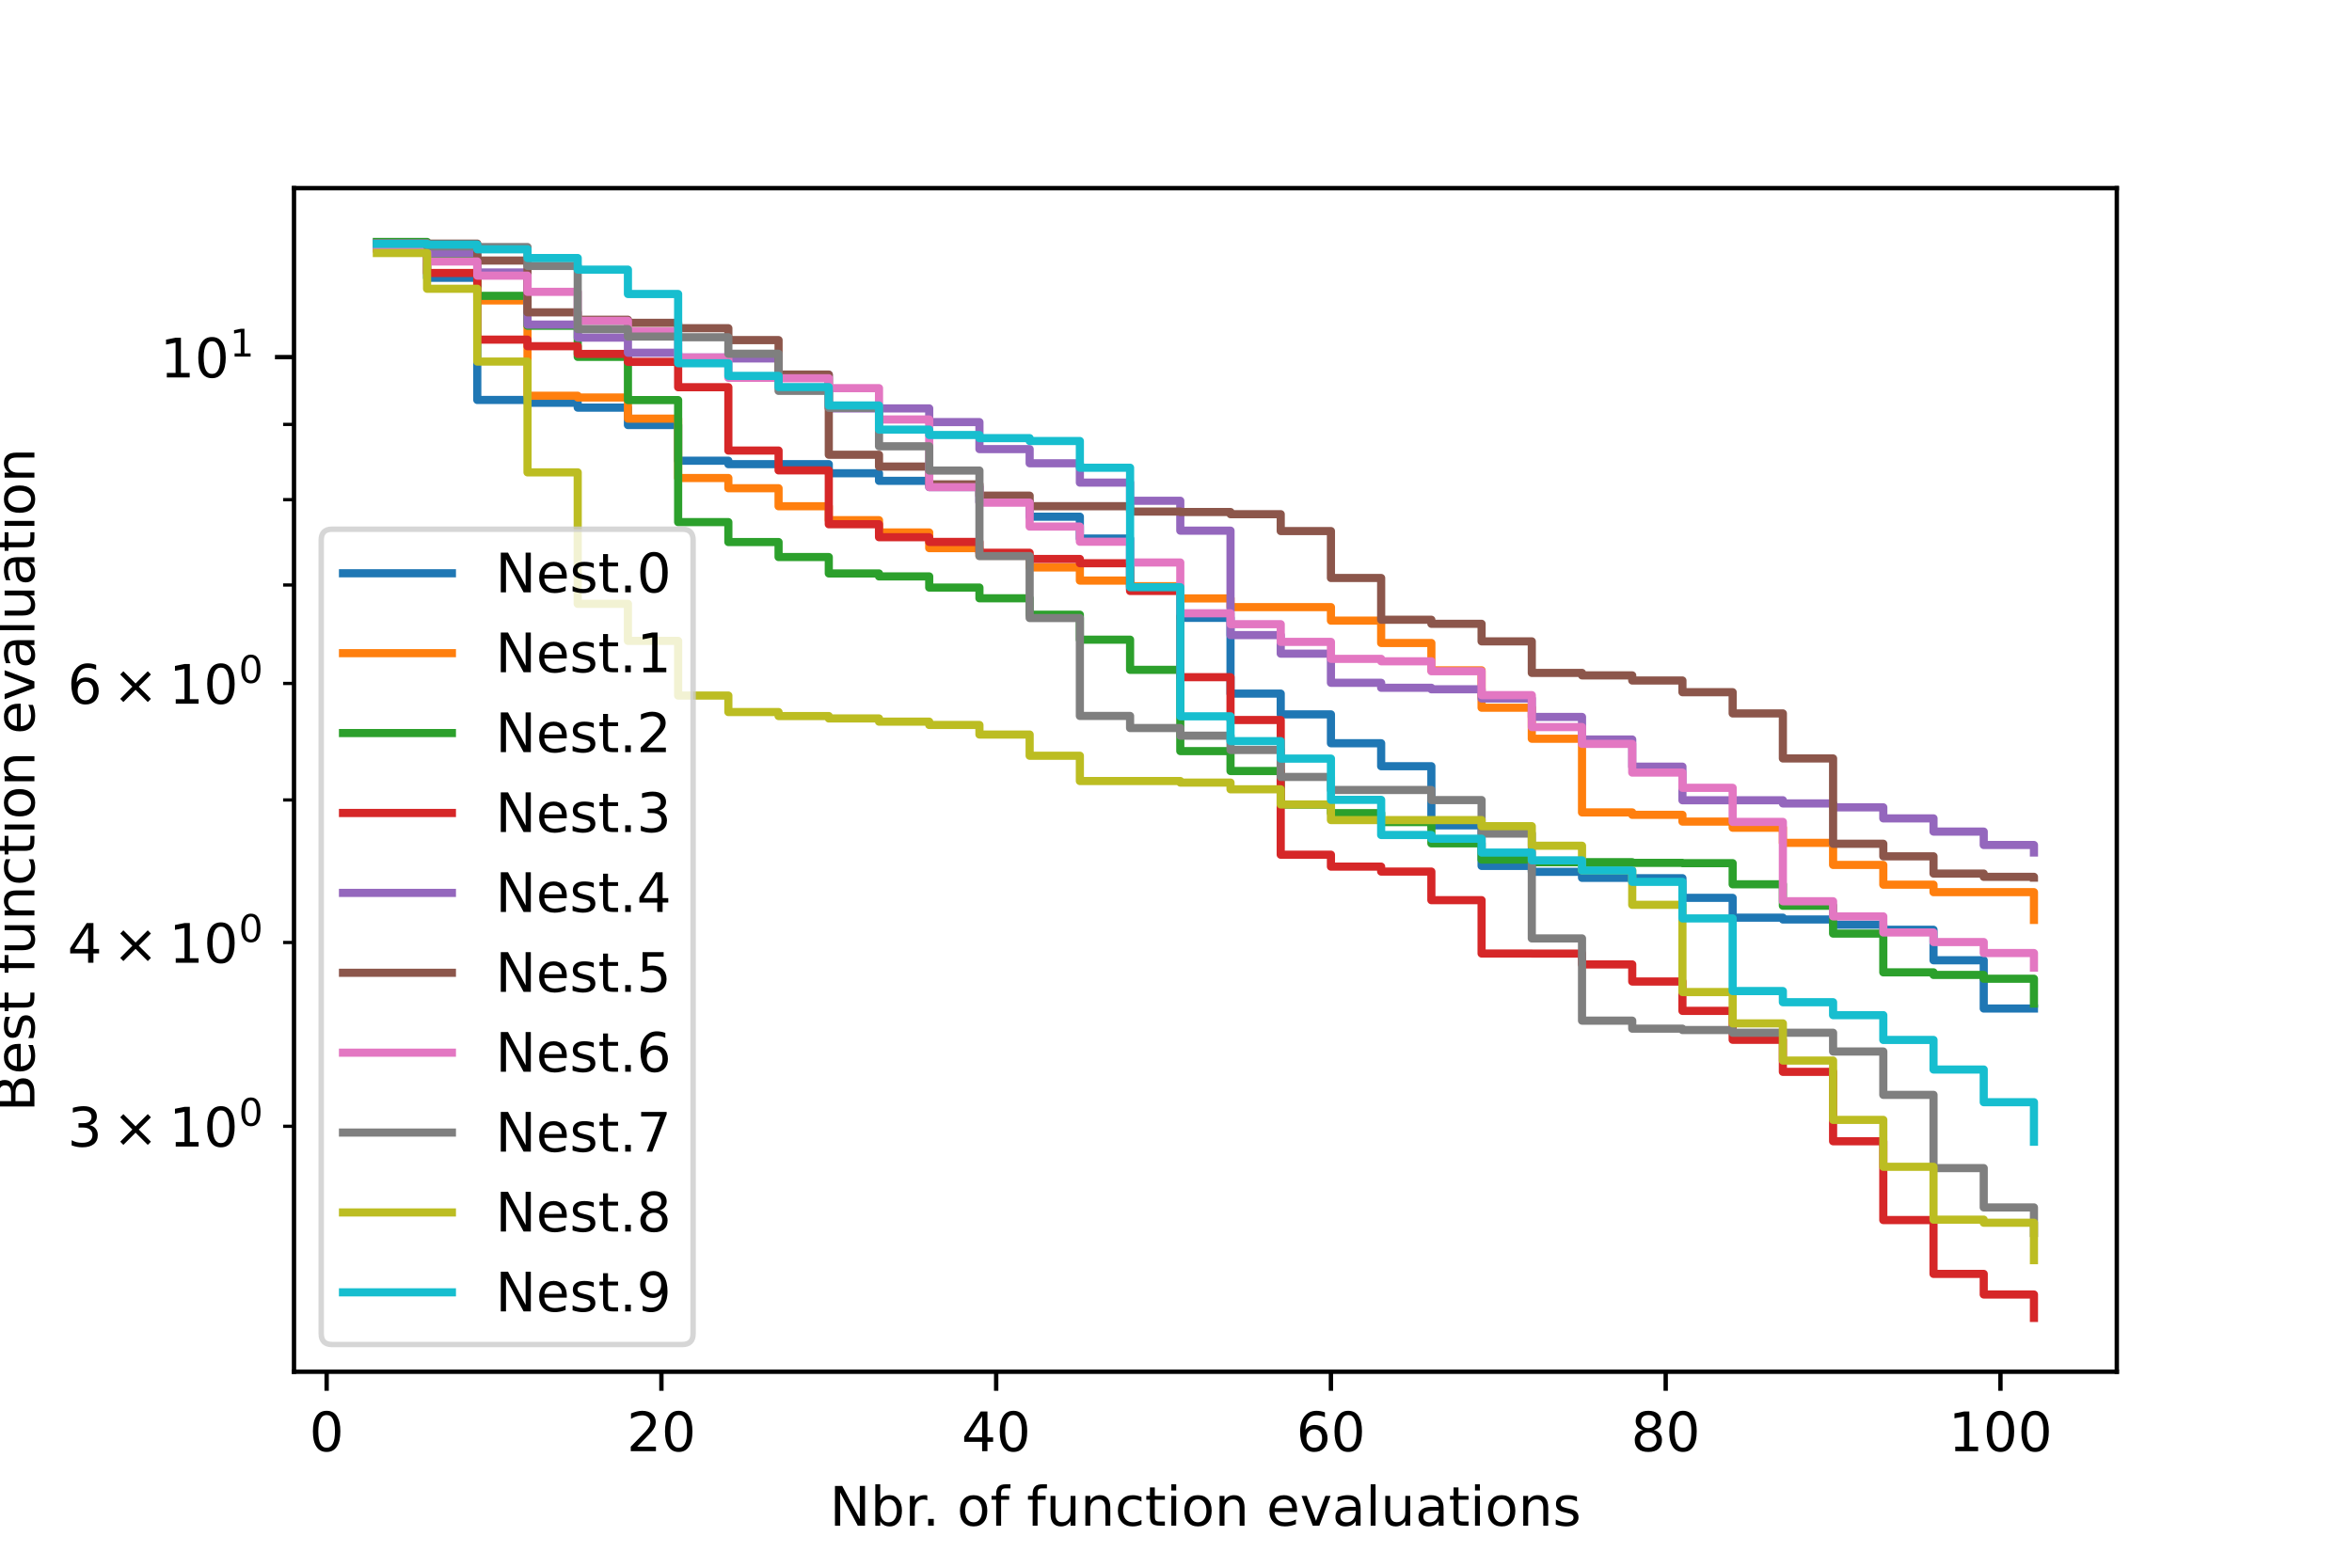 <?xml version="1.0" encoding="utf-8" standalone="no"?>
<!DOCTYPE svg PUBLIC "-//W3C//DTD SVG 1.1//EN"
  "http://www.w3.org/Graphics/SVG/1.1/DTD/svg11.dtd">
<!-- Created with matplotlib (https://matplotlib.org/) -->
<svg height="288pt" version="1.1" viewBox="0 0 432 288" width="432pt" xmlns="http://www.w3.org/2000/svg" xmlns:xlink="http://www.w3.org/1999/xlink">
 <defs>
  <style type="text/css">*{stroke-linecap:butt;stroke-linejoin:round;}</style>
 </defs>
 <g id="figure_1">
  <g id="patch_1">
   <path d="M 0 288 
L 432 288 
L 432 0 
L 0 0 
z
" style="fill:#ffffff;"/>
  </g>
  <g id="axes_1">
   <g id="patch_2">
    <path d="M 54 252 
L 388.8 252 
L 388.8 34.56 
L 54 34.56 
z
" style="fill:#ffffff;"/>
   </g>
   <g id="matplotlib.axis_1">
    <g id="xtick_1">
     <g id="line2d_1">
      <defs>
       <path d="M 0 0 
L 0 3.5 
" id="me8a1c89c44" style="stroke:#000000;stroke-width:0.8;"/>
      </defs>
      <g>
       <use style="stroke:#000000;stroke-width:0.8;" x="59.995" xlink:href="#me8a1c89c44" y="252"/>
      </g>
     </g>
     <g id="text_1">
      <!-- 0 -->
      <g transform="translate(56.814 266.598)scale(0.1 -0.1)">
       <defs>
        <path d="M 31.781 66.406 
Q 24.172 66.406 20.328 58.906 
Q 16.5 51.422 16.5 36.375 
Q 16.5 21.391 20.328 13.891 
Q 24.172 6.391 31.781 6.391 
Q 39.453 6.391 43.281 13.891 
Q 47.125 21.391 47.125 36.375 
Q 47.125 51.422 43.281 58.906 
Q 39.453 66.406 31.781 66.406 
z
M 31.781 74.219 
Q 44.047 74.219 50.516 64.516 
Q 56.984 54.828 56.984 36.375 
Q 56.984 17.969 50.516 8.266 
Q 44.047 -1.422 31.781 -1.422 
Q 19.531 -1.422 13.062 8.266 
Q 6.594 17.969 6.594 36.375 
Q 6.594 54.828 13.062 64.516 
Q 19.531 74.219 31.781 74.219 
z
" id="DejaVuSans-48"/>
       </defs>
       <use xlink:href="#DejaVuSans-48"/>
      </g>
     </g>
    </g>
    <g id="xtick_2">
     <g id="line2d_2">
      <g>
       <use style="stroke:#000000;stroke-width:0.8;" x="121.483" xlink:href="#me8a1c89c44" y="252"/>
      </g>
     </g>
     <g id="text_2">
      <!-- 20 -->
      <g transform="translate(115.12 266.598)scale(0.1 -0.1)">
       <defs>
        <path d="M 19.188 8.297 
L 53.609 8.297 
L 53.609 0 
L 7.328 0 
L 7.328 8.297 
Q 12.938 14.109 22.625 23.891 
Q 32.328 33.688 34.812 36.531 
Q 39.547 41.844 41.422 45.531 
Q 43.312 49.219 43.312 52.781 
Q 43.312 58.594 39.234 62.25 
Q 35.156 65.922 28.609 65.922 
Q 23.969 65.922 18.812 64.312 
Q 13.672 62.703 7.812 59.422 
L 7.812 69.391 
Q 13.766 71.781 18.938 73 
Q 24.125 74.219 28.422 74.219 
Q 39.75 74.219 46.484 68.547 
Q 53.219 62.891 53.219 53.422 
Q 53.219 48.922 51.531 44.891 
Q 49.859 40.875 45.406 35.406 
Q 44.188 33.984 37.641 27.219 
Q 31.109 20.453 19.188 8.297 
z
" id="DejaVuSans-50"/>
       </defs>
       <use xlink:href="#DejaVuSans-50"/>
       <use x="63.623" xlink:href="#DejaVuSans-48"/>
      </g>
     </g>
    </g>
    <g id="xtick_3">
     <g id="line2d_3">
      <g>
       <use style="stroke:#000000;stroke-width:0.8;" x="182.97" xlink:href="#me8a1c89c44" y="252"/>
      </g>
     </g>
     <g id="text_3">
      <!-- 40 -->
      <g transform="translate(176.608 266.598)scale(0.1 -0.1)">
       <defs>
        <path d="M 37.797 64.312 
L 12.891 25.391 
L 37.797 25.391 
z
M 35.203 72.906 
L 47.609 72.906 
L 47.609 25.391 
L 58.016 25.391 
L 58.016 17.188 
L 47.609 17.188 
L 47.609 0 
L 37.797 0 
L 37.797 17.188 
L 4.891 17.188 
L 4.891 26.703 
z
" id="DejaVuSans-52"/>
       </defs>
       <use xlink:href="#DejaVuSans-52"/>
       <use x="63.623" xlink:href="#DejaVuSans-48"/>
      </g>
     </g>
    </g>
    <g id="xtick_4">
     <g id="line2d_4">
      <g>
       <use style="stroke:#000000;stroke-width:0.8;" x="244.458" xlink:href="#me8a1c89c44" y="252"/>
      </g>
     </g>
     <g id="text_4">
      <!-- 60 -->
      <g transform="translate(238.095 266.598)scale(0.1 -0.1)">
       <defs>
        <path d="M 33.016 40.375 
Q 26.375 40.375 22.484 35.828 
Q 18.609 31.297 18.609 23.391 
Q 18.609 15.531 22.484 10.953 
Q 26.375 6.391 33.016 6.391 
Q 39.656 6.391 43.531 10.953 
Q 47.406 15.531 47.406 23.391 
Q 47.406 31.297 43.531 35.828 
Q 39.656 40.375 33.016 40.375 
z
M 52.594 71.297 
L 52.594 62.312 
Q 48.875 64.062 45.094 64.984 
Q 41.312 65.922 37.594 65.922 
Q 27.828 65.922 22.672 59.328 
Q 17.531 52.734 16.797 39.406 
Q 19.672 43.656 24.016 45.922 
Q 28.375 48.188 33.594 48.188 
Q 44.578 48.188 50.953 41.516 
Q 57.328 34.859 57.328 23.391 
Q 57.328 12.156 50.688 5.359 
Q 44.047 -1.422 33.016 -1.422 
Q 20.359 -1.422 13.672 8.266 
Q 6.984 17.969 6.984 36.375 
Q 6.984 53.656 15.188 63.938 
Q 23.391 74.219 37.203 74.219 
Q 40.922 74.219 44.703 73.484 
Q 48.484 72.75 52.594 71.297 
z
" id="DejaVuSans-54"/>
       </defs>
       <use xlink:href="#DejaVuSans-54"/>
       <use x="63.623" xlink:href="#DejaVuSans-48"/>
      </g>
     </g>
    </g>
    <g id="xtick_5">
     <g id="line2d_5">
      <g>
       <use style="stroke:#000000;stroke-width:0.8;" x="305.945" xlink:href="#me8a1c89c44" y="252"/>
      </g>
     </g>
     <g id="text_5">
      <!-- 80 -->
      <g transform="translate(299.583 266.598)scale(0.1 -0.1)">
       <defs>
        <path d="M 31.781 34.625 
Q 24.75 34.625 20.719 30.859 
Q 16.703 27.094 16.703 20.516 
Q 16.703 13.922 20.719 10.156 
Q 24.75 6.391 31.781 6.391 
Q 38.812 6.391 42.859 10.172 
Q 46.922 13.969 46.922 20.516 
Q 46.922 27.094 42.891 30.859 
Q 38.875 34.625 31.781 34.625 
z
M 21.922 38.812 
Q 15.578 40.375 12.031 44.719 
Q 8.5 49.078 8.5 55.328 
Q 8.5 64.062 14.719 69.141 
Q 20.953 74.219 31.781 74.219 
Q 42.672 74.219 48.875 69.141 
Q 55.078 64.062 55.078 55.328 
Q 55.078 49.078 51.531 44.719 
Q 48 40.375 41.703 38.812 
Q 48.828 37.156 52.797 32.312 
Q 56.781 27.484 56.781 20.516 
Q 56.781 9.906 50.312 4.234 
Q 43.844 -1.422 31.781 -1.422 
Q 19.734 -1.422 13.25 4.234 
Q 6.781 9.906 6.781 20.516 
Q 6.781 27.484 10.781 32.312 
Q 14.797 37.156 21.922 38.812 
z
M 18.312 54.391 
Q 18.312 48.734 21.844 45.562 
Q 25.391 42.391 31.781 42.391 
Q 38.141 42.391 41.719 45.562 
Q 45.312 48.734 45.312 54.391 
Q 45.312 60.062 41.719 63.234 
Q 38.141 66.406 31.781 66.406 
Q 25.391 66.406 21.844 63.234 
Q 18.312 60.062 18.312 54.391 
z
" id="DejaVuSans-56"/>
       </defs>
       <use xlink:href="#DejaVuSans-56"/>
       <use x="63.623" xlink:href="#DejaVuSans-48"/>
      </g>
     </g>
    </g>
    <g id="xtick_6">
     <g id="line2d_6">
      <g>
       <use style="stroke:#000000;stroke-width:0.8;" x="367.433" xlink:href="#me8a1c89c44" y="252"/>
      </g>
     </g>
     <g id="text_6">
      <!-- 100 -->
      <g transform="translate(357.889 266.598)scale(0.1 -0.1)">
       <defs>
        <path d="M 12.406 8.297 
L 28.516 8.297 
L 28.516 63.922 
L 10.984 60.406 
L 10.984 69.391 
L 28.422 72.906 
L 38.281 72.906 
L 38.281 8.297 
L 54.391 8.297 
L 54.391 0 
L 12.406 0 
z
" id="DejaVuSans-49"/>
       </defs>
       <use xlink:href="#DejaVuSans-49"/>
       <use x="63.623" xlink:href="#DejaVuSans-48"/>
       <use x="127.246" xlink:href="#DejaVuSans-48"/>
      </g>
     </g>
    </g>
    <g id="text_7">
     <!-- Nbr. of function evaluations -->
     <g transform="translate(152.382 280.277)scale(0.1 -0.1)">
      <defs>
       <path d="M 9.812 72.906 
L 23.094 72.906 
L 55.422 11.922 
L 55.422 72.906 
L 64.984 72.906 
L 64.984 0 
L 51.703 0 
L 19.391 60.984 
L 19.391 0 
L 9.812 0 
z
" id="DejaVuSans-78"/>
       <path d="M 48.688 27.297 
Q 48.688 37.203 44.609 42.844 
Q 40.531 48.484 33.406 48.484 
Q 26.266 48.484 22.188 42.844 
Q 18.109 37.203 18.109 27.297 
Q 18.109 17.391 22.188 11.75 
Q 26.266 6.109 33.406 6.109 
Q 40.531 6.109 44.609 11.75 
Q 48.688 17.391 48.688 27.297 
z
M 18.109 46.391 
Q 20.953 51.266 25.266 53.625 
Q 29.594 56 35.594 56 
Q 45.562 56 51.781 48.094 
Q 58.016 40.188 58.016 27.297 
Q 58.016 14.406 51.781 6.484 
Q 45.562 -1.422 35.594 -1.422 
Q 29.594 -1.422 25.266 0.953 
Q 20.953 3.328 18.109 8.203 
L 18.109 0 
L 9.078 0 
L 9.078 75.984 
L 18.109 75.984 
z
" id="DejaVuSans-98"/>
       <path d="M 41.109 46.297 
Q 39.594 47.172 37.812 47.578 
Q 36.031 48 33.891 48 
Q 26.266 48 22.188 43.047 
Q 18.109 38.094 18.109 28.812 
L 18.109 0 
L 9.078 0 
L 9.078 54.688 
L 18.109 54.688 
L 18.109 46.188 
Q 20.953 51.172 25.484 53.578 
Q 30.031 56 36.531 56 
Q 37.453 56 38.578 55.875 
Q 39.703 55.766 41.062 55.516 
z
" id="DejaVuSans-114"/>
       <path d="M 10.688 12.406 
L 21 12.406 
L 21 0 
L 10.688 0 
z
" id="DejaVuSans-46"/>
       <path id="DejaVuSans-32"/>
       <path d="M 30.609 48.391 
Q 23.391 48.391 19.188 42.75 
Q 14.984 37.109 14.984 27.297 
Q 14.984 17.484 19.156 11.844 
Q 23.344 6.203 30.609 6.203 
Q 37.797 6.203 41.984 11.859 
Q 46.188 17.531 46.188 27.297 
Q 46.188 37.016 41.984 42.703 
Q 37.797 48.391 30.609 48.391 
z
M 30.609 56 
Q 42.328 56 49.016 48.375 
Q 55.719 40.766 55.719 27.297 
Q 55.719 13.875 49.016 6.219 
Q 42.328 -1.422 30.609 -1.422 
Q 18.844 -1.422 12.172 6.219 
Q 5.516 13.875 5.516 27.297 
Q 5.516 40.766 12.172 48.375 
Q 18.844 56 30.609 56 
z
" id="DejaVuSans-111"/>
       <path d="M 37.109 75.984 
L 37.109 68.5 
L 28.516 68.5 
Q 23.688 68.5 21.797 66.547 
Q 19.922 64.594 19.922 59.516 
L 19.922 54.688 
L 34.719 54.688 
L 34.719 47.703 
L 19.922 47.703 
L 19.922 0 
L 10.891 0 
L 10.891 47.703 
L 2.297 47.703 
L 2.297 54.688 
L 10.891 54.688 
L 10.891 58.5 
Q 10.891 67.625 15.141 71.797 
Q 19.391 75.984 28.609 75.984 
z
" id="DejaVuSans-102"/>
       <path d="M 8.5 21.578 
L 8.5 54.688 
L 17.484 54.688 
L 17.484 21.922 
Q 17.484 14.156 20.5 10.266 
Q 23.531 6.391 29.594 6.391 
Q 36.859 6.391 41.078 11.031 
Q 45.312 15.672 45.312 23.688 
L 45.312 54.688 
L 54.297 54.688 
L 54.297 0 
L 45.312 0 
L 45.312 8.406 
Q 42.047 3.422 37.719 1 
Q 33.406 -1.422 27.688 -1.422 
Q 18.266 -1.422 13.375 4.438 
Q 8.5 10.297 8.5 21.578 
z
M 31.109 56 
z
" id="DejaVuSans-117"/>
       <path d="M 54.891 33.016 
L 54.891 0 
L 45.906 0 
L 45.906 32.719 
Q 45.906 40.484 42.875 44.328 
Q 39.844 48.188 33.797 48.188 
Q 26.516 48.188 22.312 43.547 
Q 18.109 38.922 18.109 30.906 
L 18.109 0 
L 9.078 0 
L 9.078 54.688 
L 18.109 54.688 
L 18.109 46.188 
Q 21.344 51.125 25.703 53.562 
Q 30.078 56 35.797 56 
Q 45.219 56 50.047 50.172 
Q 54.891 44.344 54.891 33.016 
z
" id="DejaVuSans-110"/>
       <path d="M 48.781 52.594 
L 48.781 44.188 
Q 44.969 46.297 41.141 47.344 
Q 37.312 48.391 33.406 48.391 
Q 24.656 48.391 19.812 42.844 
Q 14.984 37.312 14.984 27.297 
Q 14.984 17.281 19.812 11.734 
Q 24.656 6.203 33.406 6.203 
Q 37.312 6.203 41.141 7.25 
Q 44.969 8.297 48.781 10.406 
L 48.781 2.094 
Q 45.016 0.344 40.984 -0.531 
Q 36.969 -1.422 32.422 -1.422 
Q 20.062 -1.422 12.781 6.344 
Q 5.516 14.109 5.516 27.297 
Q 5.516 40.672 12.859 48.328 
Q 20.219 56 33.016 56 
Q 37.156 56 41.109 55.141 
Q 45.062 54.297 48.781 52.594 
z
" id="DejaVuSans-99"/>
       <path d="M 18.312 70.219 
L 18.312 54.688 
L 36.812 54.688 
L 36.812 47.703 
L 18.312 47.703 
L 18.312 18.016 
Q 18.312 11.328 20.141 9.422 
Q 21.969 7.516 27.594 7.516 
L 36.812 7.516 
L 36.812 0 
L 27.594 0 
Q 17.188 0 13.234 3.875 
Q 9.281 7.766 9.281 18.016 
L 9.281 47.703 
L 2.688 47.703 
L 2.688 54.688 
L 9.281 54.688 
L 9.281 70.219 
z
" id="DejaVuSans-116"/>
       <path d="M 9.422 54.688 
L 18.406 54.688 
L 18.406 0 
L 9.422 0 
z
M 9.422 75.984 
L 18.406 75.984 
L 18.406 64.594 
L 9.422 64.594 
z
" id="DejaVuSans-105"/>
       <path d="M 56.203 29.594 
L 56.203 25.203 
L 14.891 25.203 
Q 15.484 15.922 20.484 11.062 
Q 25.484 6.203 34.422 6.203 
Q 39.594 6.203 44.453 7.469 
Q 49.312 8.734 54.109 11.281 
L 54.109 2.781 
Q 49.266 0.734 44.188 -0.344 
Q 39.109 -1.422 33.891 -1.422 
Q 20.797 -1.422 13.156 6.188 
Q 5.516 13.812 5.516 26.812 
Q 5.516 40.234 12.766 48.109 
Q 20.016 56 32.328 56 
Q 43.359 56 49.781 48.891 
Q 56.203 41.797 56.203 29.594 
z
M 47.219 32.234 
Q 47.125 39.594 43.094 43.984 
Q 39.062 48.391 32.422 48.391 
Q 24.906 48.391 20.391 44.141 
Q 15.875 39.891 15.188 32.172 
z
" id="DejaVuSans-101"/>
       <path d="M 2.984 54.688 
L 12.5 54.688 
L 29.594 8.797 
L 46.688 54.688 
L 56.203 54.688 
L 35.688 0 
L 23.484 0 
z
" id="DejaVuSans-118"/>
       <path d="M 34.281 27.484 
Q 23.391 27.484 19.188 25 
Q 14.984 22.516 14.984 16.5 
Q 14.984 11.719 18.141 8.906 
Q 21.297 6.109 26.703 6.109 
Q 34.188 6.109 38.703 11.406 
Q 43.219 16.703 43.219 25.484 
L 43.219 27.484 
z
M 52.203 31.203 
L 52.203 0 
L 43.219 0 
L 43.219 8.297 
Q 40.141 3.328 35.547 0.953 
Q 30.953 -1.422 24.312 -1.422 
Q 15.922 -1.422 10.953 3.297 
Q 6 8.016 6 15.922 
Q 6 25.141 12.172 29.828 
Q 18.359 34.516 30.609 34.516 
L 43.219 34.516 
L 43.219 35.406 
Q 43.219 41.609 39.141 45 
Q 35.062 48.391 27.688 48.391 
Q 23 48.391 18.547 47.266 
Q 14.109 46.141 10.016 43.891 
L 10.016 52.203 
Q 14.938 54.109 19.578 55.047 
Q 24.219 56 28.609 56 
Q 40.484 56 46.344 49.844 
Q 52.203 43.703 52.203 31.203 
z
" id="DejaVuSans-97"/>
       <path d="M 9.422 75.984 
L 18.406 75.984 
L 18.406 0 
L 9.422 0 
z
" id="DejaVuSans-108"/>
       <path d="M 44.281 53.078 
L 44.281 44.578 
Q 40.484 46.531 36.375 47.5 
Q 32.281 48.484 27.875 48.484 
Q 21.188 48.484 17.844 46.438 
Q 14.5 44.391 14.5 40.281 
Q 14.5 37.156 16.891 35.375 
Q 19.281 33.594 26.516 31.984 
L 29.594 31.297 
Q 39.156 29.25 43.188 25.516 
Q 47.219 21.781 47.219 15.094 
Q 47.219 7.469 41.188 3.016 
Q 35.156 -1.422 24.609 -1.422 
Q 20.219 -1.422 15.453 -0.562 
Q 10.688 0.297 5.422 2 
L 5.422 11.281 
Q 10.406 8.688 15.234 7.391 
Q 20.062 6.109 24.812 6.109 
Q 31.156 6.109 34.562 8.281 
Q 37.984 10.453 37.984 14.406 
Q 37.984 18.062 35.516 20.016 
Q 33.062 21.969 24.703 23.781 
L 21.578 24.516 
Q 13.234 26.266 9.516 29.906 
Q 5.812 33.547 5.812 39.891 
Q 5.812 47.609 11.281 51.797 
Q 16.75 56 26.812 56 
Q 31.781 56 36.172 55.266 
Q 40.578 54.547 44.281 53.078 
z
" id="DejaVuSans-115"/>
      </defs>
      <use xlink:href="#DejaVuSans-78"/>
      <use x="74.805" xlink:href="#DejaVuSans-98"/>
      <use x="138.281" xlink:href="#DejaVuSans-114"/>
      <use x="170.27" xlink:href="#DejaVuSans-46"/>
      <use x="202.057" xlink:href="#DejaVuSans-32"/>
      <use x="233.844" xlink:href="#DejaVuSans-111"/>
      <use x="295.025" xlink:href="#DejaVuSans-102"/>
      <use x="330.23" xlink:href="#DejaVuSans-32"/>
      <use x="362.018" xlink:href="#DejaVuSans-102"/>
      <use x="397.223" xlink:href="#DejaVuSans-117"/>
      <use x="460.602" xlink:href="#DejaVuSans-110"/>
      <use x="523.98" xlink:href="#DejaVuSans-99"/>
      <use x="578.961" xlink:href="#DejaVuSans-116"/>
      <use x="618.17" xlink:href="#DejaVuSans-105"/>
      <use x="645.953" xlink:href="#DejaVuSans-111"/>
      <use x="707.135" xlink:href="#DejaVuSans-110"/>
      <use x="770.514" xlink:href="#DejaVuSans-32"/>
      <use x="802.301" xlink:href="#DejaVuSans-101"/>
      <use x="863.824" xlink:href="#DejaVuSans-118"/>
      <use x="923.004" xlink:href="#DejaVuSans-97"/>
      <use x="984.283" xlink:href="#DejaVuSans-108"/>
      <use x="1012.066" xlink:href="#DejaVuSans-117"/>
      <use x="1075.445" xlink:href="#DejaVuSans-97"/>
      <use x="1136.725" xlink:href="#DejaVuSans-116"/>
      <use x="1175.934" xlink:href="#DejaVuSans-105"/>
      <use x="1203.717" xlink:href="#DejaVuSans-111"/>
      <use x="1264.898" xlink:href="#DejaVuSans-110"/>
      <use x="1328.277" xlink:href="#DejaVuSans-115"/>
     </g>
    </g>
   </g>
   <g id="matplotlib.axis_2">
    <g id="ytick_1">
     <g id="line2d_7">
      <defs>
       <path d="M 0 0 
L -3.5 0 
" id="m08300dd746" style="stroke:#000000;stroke-width:0.8;"/>
      </defs>
      <g>
       <use style="stroke:#000000;stroke-width:0.8;" x="54" xlink:href="#m08300dd746" y="65.604"/>
      </g>
     </g>
     <g id="text_8">
      <!-- $\mathdefault{10^{1}}$ -->
      <g transform="translate(29.4 69.404)scale(0.1 -0.1)">
       <use transform="translate(0 0.684)" xlink:href="#DejaVuSans-49"/>
       <use transform="translate(63.623 0.684)" xlink:href="#DejaVuSans-48"/>
       <use transform="translate(128.203 38.966)scale(0.7)" xlink:href="#DejaVuSans-49"/>
      </g>
     </g>
    </g>
    <g id="ytick_2">
     <g id="line2d_8">
      <defs>
       <path d="M 0 0 
L -2 0 
" id="m613f5efca6" style="stroke:#000000;stroke-width:0.6;"/>
      </defs>
      <g>
       <use style="stroke:#000000;stroke-width:0.6;" x="54" xlink:href="#m613f5efca6" y="206.912"/>
      </g>
     </g>
     <g id="text_9">
      <!-- $\mathdefault{3\times10^{0}}$ -->
      <g transform="translate(12.4 210.712)scale(0.1 -0.1)">
       <defs>
        <path d="M 40.578 39.312 
Q 47.656 37.797 51.625 33 
Q 55.609 28.219 55.609 21.188 
Q 55.609 10.406 48.188 4.484 
Q 40.766 -1.422 27.094 -1.422 
Q 22.516 -1.422 17.656 -0.516 
Q 12.797 0.391 7.625 2.203 
L 7.625 11.719 
Q 11.719 9.328 16.594 8.109 
Q 21.484 6.891 26.812 6.891 
Q 36.078 6.891 40.938 10.547 
Q 45.797 14.203 45.797 21.188 
Q 45.797 27.641 41.281 31.266 
Q 36.766 34.906 28.719 34.906 
L 20.219 34.906 
L 20.219 43.016 
L 29.109 43.016 
Q 36.375 43.016 40.234 45.922 
Q 44.094 48.828 44.094 54.297 
Q 44.094 59.906 40.109 62.906 
Q 36.141 65.922 28.719 65.922 
Q 24.656 65.922 20.016 65.031 
Q 15.375 64.156 9.812 62.312 
L 9.812 71.094 
Q 15.438 72.656 20.344 73.438 
Q 25.25 74.219 29.594 74.219 
Q 40.828 74.219 47.359 69.109 
Q 53.906 64.016 53.906 55.328 
Q 53.906 49.266 50.438 45.094 
Q 46.969 40.922 40.578 39.312 
z
" id="DejaVuSans-51"/>
        <path d="M 70.125 53.719 
L 47.797 31.297 
L 70.125 8.984 
L 64.312 3.078 
L 41.891 25.484 
L 19.484 3.078 
L 13.719 8.984 
L 35.984 31.297 
L 13.719 53.719 
L 19.484 59.625 
L 41.891 37.203 
L 64.312 59.625 
z
" id="DejaVuSans-215"/>
       </defs>
       <use transform="translate(0 0.766)" xlink:href="#DejaVuSans-51"/>
       <use transform="translate(83.105 0.766)" xlink:href="#DejaVuSans-215"/>
       <use transform="translate(186.377 0.766)" xlink:href="#DejaVuSans-49"/>
       <use transform="translate(250 0.766)" xlink:href="#DejaVuSans-48"/>
       <use transform="translate(314.58 39.047)scale(0.7)" xlink:href="#DejaVuSans-48"/>
      </g>
     </g>
    </g>
    <g id="ytick_3">
     <g id="line2d_9">
      <g>
       <use style="stroke:#000000;stroke-width:0.6;" x="54" xlink:href="#m613f5efca6" y="173.148"/>
      </g>
     </g>
     <g id="text_10">
      <!-- $\mathdefault{4\times10^{0}}$ -->
      <g transform="translate(12.4 176.947)scale(0.1 -0.1)">
       <use transform="translate(0 0.766)" xlink:href="#DejaVuSans-52"/>
       <use transform="translate(83.105 0.766)" xlink:href="#DejaVuSans-215"/>
       <use transform="translate(186.377 0.766)" xlink:href="#DejaVuSans-49"/>
       <use transform="translate(250 0.766)" xlink:href="#DejaVuSans-48"/>
       <use transform="translate(314.58 39.047)scale(0.7)" xlink:href="#DejaVuSans-48"/>
      </g>
     </g>
    </g>
    <g id="ytick_4">
     <g id="line2d_10">
      <g>
       <use style="stroke:#000000;stroke-width:0.6;" x="54" xlink:href="#m613f5efca6" y="146.958"/>
      </g>
     </g>
    </g>
    <g id="ytick_5">
     <g id="line2d_11">
      <g>
       <use style="stroke:#000000;stroke-width:0.6;" x="54" xlink:href="#m613f5efca6" y="125.559"/>
      </g>
     </g>
     <g id="text_11">
      <!-- $\mathdefault{6\times10^{0}}$ -->
      <g transform="translate(12.4 129.358)scale(0.1 -0.1)">
       <use transform="translate(0 0.766)" xlink:href="#DejaVuSans-54"/>
       <use transform="translate(83.105 0.766)" xlink:href="#DejaVuSans-215"/>
       <use transform="translate(186.377 0.766)" xlink:href="#DejaVuSans-49"/>
       <use transform="translate(250 0.766)" xlink:href="#DejaVuSans-48"/>
       <use transform="translate(314.58 39.047)scale(0.7)" xlink:href="#DejaVuSans-48"/>
      </g>
     </g>
    </g>
    <g id="ytick_6">
     <g id="line2d_12">
      <g>
       <use style="stroke:#000000;stroke-width:0.6;" x="54" xlink:href="#m613f5efca6" y="107.467"/>
      </g>
     </g>
    </g>
    <g id="ytick_7">
     <g id="line2d_13">
      <g>
       <use style="stroke:#000000;stroke-width:0.6;" x="54" xlink:href="#m613f5efca6" y="91.794"/>
      </g>
     </g>
    </g>
    <g id="ytick_8">
     <g id="line2d_14">
      <g>
       <use style="stroke:#000000;stroke-width:0.6;" x="54" xlink:href="#m613f5efca6" y="77.97"/>
      </g>
     </g>
    </g>
    <g id="text_12">
     <!-- Best function evaluation -->
     <g transform="translate(6.32 204.253)rotate(-90)scale(0.1 -0.1)">
      <defs>
       <path d="M 19.672 34.812 
L 19.672 8.109 
L 35.5 8.109 
Q 43.453 8.109 47.281 11.406 
Q 51.125 14.703 51.125 21.484 
Q 51.125 28.328 47.281 31.562 
Q 43.453 34.812 35.5 34.812 
z
M 19.672 64.797 
L 19.672 42.828 
L 34.281 42.828 
Q 41.5 42.828 45.031 45.531 
Q 48.578 48.25 48.578 53.812 
Q 48.578 59.328 45.031 62.062 
Q 41.5 64.797 34.281 64.797 
z
M 9.812 72.906 
L 35.016 72.906 
Q 46.297 72.906 52.391 68.219 
Q 58.5 63.531 58.5 54.891 
Q 58.5 48.188 55.375 44.234 
Q 52.25 40.281 46.188 39.312 
Q 53.469 37.75 57.5 32.781 
Q 61.531 27.828 61.531 20.406 
Q 61.531 10.641 54.891 5.312 
Q 48.25 0 35.984 0 
L 9.812 0 
z
" id="DejaVuSans-66"/>
      </defs>
      <use xlink:href="#DejaVuSans-66"/>
      <use x="68.604" xlink:href="#DejaVuSans-101"/>
      <use x="130.127" xlink:href="#DejaVuSans-115"/>
      <use x="182.227" xlink:href="#DejaVuSans-116"/>
      <use x="221.436" xlink:href="#DejaVuSans-32"/>
      <use x="253.223" xlink:href="#DejaVuSans-102"/>
      <use x="288.428" xlink:href="#DejaVuSans-117"/>
      <use x="351.807" xlink:href="#DejaVuSans-110"/>
      <use x="415.186" xlink:href="#DejaVuSans-99"/>
      <use x="470.166" xlink:href="#DejaVuSans-116"/>
      <use x="509.375" xlink:href="#DejaVuSans-105"/>
      <use x="537.158" xlink:href="#DejaVuSans-111"/>
      <use x="598.34" xlink:href="#DejaVuSans-110"/>
      <use x="661.719" xlink:href="#DejaVuSans-32"/>
      <use x="693.506" xlink:href="#DejaVuSans-101"/>
      <use x="755.029" xlink:href="#DejaVuSans-118"/>
      <use x="814.209" xlink:href="#DejaVuSans-97"/>
      <use x="875.488" xlink:href="#DejaVuSans-108"/>
      <use x="903.271" xlink:href="#DejaVuSans-117"/>
      <use x="966.65" xlink:href="#DejaVuSans-97"/>
      <use x="1027.93" xlink:href="#DejaVuSans-116"/>
      <use x="1067.139" xlink:href="#DejaVuSans-105"/>
      <use x="1094.922" xlink:href="#DejaVuSans-111"/>
      <use x="1156.104" xlink:href="#DejaVuSans-110"/>
     </g>
    </g>
   </g>
   <g id="line2d_15">
    <path clip-path="url(#p260e2b7de0)" d="M 69.218 45.548 
L 78.441 45.548 
L 78.441 51.028 
L 87.664 51.028 
L 87.664 73.478 
L 96.888 73.478 
L 96.888 73.987 
L 106.111 73.987 
L 106.111 74.886 
L 115.334 74.886 
L 115.334 78.082 
L 124.557 78.082 
L 124.557 84.635 
L 133.78 84.635 
L 133.78 85.272 
L 143.003 85.272 
L 143.003 85.272 
L 152.226 85.272 
L 152.226 86.94 
L 161.45 86.94 
L 161.45 88.34 
L 170.673 88.34 
L 170.673 89.477 
L 179.896 89.477 
L 179.896 92.201 
L 189.119 92.201 
L 189.119 94.921 
L 198.342 94.921 
L 198.342 98.937 
L 207.565 98.937 
L 207.565 108.244 
L 216.788 108.244 
L 216.788 113.507 
L 226.012 113.507 
L 226.012 127.422 
L 235.235 127.422 
L 235.235 131.239 
L 244.458 131.239 
L 244.458 136.542 
L 253.681 136.542 
L 253.681 140.762 
L 262.904 140.762 
L 262.904 151.622 
L 272.127 151.622 
L 272.127 159.077 
L 281.35 159.077 
L 281.35 160.166 
L 290.574 160.166 
L 290.574 161.27 
L 299.797 161.27 
L 299.797 161.333 
L 309.02 161.333 
L 309.02 164.947 
L 318.243 164.947 
L 318.243 168.584 
L 327.466 168.584 
L 327.466 168.916 
L 336.689 168.916 
L 336.689 169.873 
L 345.912 169.873 
L 345.912 170.81 
L 355.136 170.81 
L 355.136 176.411 
L 364.359 176.411 
L 364.359 185.28 
L 373.582 185.28 
L 373.582 185.28 
" style="fill:none;stroke:#1f77b4;stroke-linecap:square;stroke-width:1.5;"/>
   </g>
   <g id="line2d_16">
    <path clip-path="url(#p260e2b7de0)" d="M 69.218 44.983 
L 78.441 44.983 
L 78.441 47.201 
L 87.664 47.201 
L 87.664 55.191 
L 96.888 55.191 
L 96.888 72.704 
L 106.111 72.704 
L 106.111 73.029 
L 115.334 73.029 
L 115.334 76.91 
L 124.557 76.91 
L 124.557 87.815 
L 133.78 87.815 
L 133.78 89.696 
L 143.003 89.696 
L 143.003 93.003 
L 152.226 93.003 
L 152.226 95.563 
L 161.45 95.563 
L 161.45 97.816 
L 170.673 97.816 
L 170.673 100.694 
L 179.896 100.694 
L 179.896 102.083 
L 189.119 102.083 
L 189.119 104.241 
L 198.342 104.241 
L 198.342 106.658 
L 207.565 106.658 
L 207.565 107.686 
L 216.788 107.686 
L 216.788 109.934 
L 226.012 109.934 
L 226.012 111.535 
L 235.235 111.535 
L 235.235 111.535 
L 244.458 111.535 
L 244.458 114.016 
L 253.681 114.016 
L 253.681 118.122 
L 262.904 118.122 
L 262.904 123.144 
L 272.127 123.144 
L 272.127 130.012 
L 281.35 130.012 
L 281.35 135.713 
L 290.574 135.713 
L 290.574 149.247 
L 299.797 149.247 
L 299.797 149.694 
L 309.02 149.694 
L 309.02 150.931 
L 318.243 150.931 
L 318.243 152.06 
L 327.466 152.06 
L 327.466 154.84 
L 336.689 154.84 
L 336.689 158.894 
L 345.912 158.894 
L 345.912 162.525 
L 355.136 162.525 
L 355.136 163.899 
L 364.359 163.899 
L 364.359 163.899 
L 373.582 163.899 
L 373.582 168.995 
" style="fill:none;stroke:#ff7f0e;stroke-linecap:square;stroke-width:1.5;"/>
   </g>
   <g id="line2d_17">
    <path clip-path="url(#p260e2b7de0)" d="M 69.218 44.444 
L 78.441 44.444 
L 78.441 47.012 
L 87.664 47.012 
L 87.664 54.347 
L 96.888 54.347 
L 96.888 59.849 
L 106.111 59.849 
L 106.111 65.564 
L 115.334 65.564 
L 115.334 73.501 
L 124.557 73.501 
L 124.557 95.916 
L 133.78 95.916 
L 133.78 99.579 
L 143.003 99.579 
L 143.003 102.336 
L 152.226 102.336 
L 152.226 105.347 
L 161.45 105.347 
L 161.45 105.893 
L 170.673 105.893 
L 170.673 107.939 
L 179.896 107.939 
L 179.896 109.914 
L 189.119 109.914 
L 189.119 112.928 
L 198.342 112.928 
L 198.342 117.513 
L 207.565 117.513 
L 207.565 123.057 
L 216.788 123.057 
L 216.788 137.982 
L 226.012 137.982 
L 226.012 141.645 
L 235.235 141.645 
L 235.235 147.816 
L 244.458 147.816 
L 244.458 149.376 
L 253.681 149.376 
L 253.681 151.021 
L 262.904 151.021 
L 262.904 154.937 
L 272.127 154.937 
L 272.127 157.914 
L 281.35 157.914 
L 281.35 158.394 
L 290.574 158.394 
L 290.574 158.394 
L 299.797 158.394 
L 299.797 158.511 
L 309.02 158.511 
L 309.02 158.574 
L 318.243 158.574 
L 318.243 162.454 
L 327.466 162.454 
L 327.466 166.392 
L 336.689 166.392 
L 336.689 171.506 
L 345.912 171.506 
L 345.912 178.629 
L 355.136 178.629 
L 355.136 179.103 
L 364.359 179.103 
L 364.359 179.806 
L 373.582 179.806 
L 373.582 184.362 
" style="fill:none;stroke:#2ca02c;stroke-linecap:square;stroke-width:1.5;"/>
   </g>
   <g id="line2d_18">
    <path clip-path="url(#p260e2b7de0)" d="M 69.218 45.63 
L 78.441 45.63 
L 78.441 50.145 
L 87.664 50.145 
L 87.664 62.392 
L 96.888 62.392 
L 96.888 63.604 
L 106.111 63.604 
L 106.111 65.018 
L 115.334 65.018 
L 115.334 66.477 
L 124.557 66.477 
L 124.557 71.134 
L 133.78 71.134 
L 133.78 82.77 
L 143.003 82.77 
L 143.003 86.414 
L 152.226 86.414 
L 152.226 96.31 
L 161.45 96.31 
L 161.45 98.691 
L 170.673 98.691 
L 170.673 99.561 
L 179.896 99.561 
L 179.896 101.551 
L 189.119 101.551 
L 189.119 102.686 
L 198.342 102.686 
L 198.342 103.468 
L 207.565 103.468 
L 207.565 108.567 
L 216.788 108.567 
L 216.788 124.408 
L 226.012 124.408 
L 226.012 132.273 
L 235.235 132.273 
L 235.235 157.018 
L 244.458 157.018 
L 244.458 159.206 
L 253.681 159.206 
L 253.681 160.116 
L 262.904 160.116 
L 262.904 165.371 
L 272.127 165.371 
L 272.127 175.169 
L 281.35 175.169 
L 281.35 175.185 
L 290.574 175.185 
L 290.574 177.173 
L 299.797 177.173 
L 299.797 180.316 
L 309.02 180.316 
L 309.02 185.709 
L 318.243 185.709 
L 318.243 191.019 
L 327.466 191.019 
L 327.466 196.908 
L 336.689 196.908 
L 336.689 209.66 
L 345.912 209.66 
L 345.912 224.14 
L 355.136 224.14 
L 355.136 234.029 
L 364.359 234.029 
L 364.359 237.814 
L 373.582 237.814 
L 373.582 242.116 
" style="fill:none;stroke:#d62728;stroke-linecap:square;stroke-width:1.5;"/>
   </g>
   <g id="line2d_19">
    <path clip-path="url(#p260e2b7de0)" d="M 69.218 45.25 
L 78.441 45.25 
L 78.441 46.455 
L 87.664 46.455 
L 87.664 50.058 
L 96.888 50.058 
L 96.888 59.631 
L 106.111 59.631 
L 106.111 62.018 
L 115.334 62.018 
L 115.334 64.806 
L 124.557 64.806 
L 124.557 65.676 
L 133.78 65.676 
L 133.78 65.846 
L 143.003 65.846 
L 143.003 68.843 
L 152.226 68.843 
L 152.226 75.026 
L 161.45 75.026 
L 161.45 75.026 
L 170.673 75.026 
L 170.673 77.545 
L 179.896 77.545 
L 179.896 82.504 
L 189.119 82.504 
L 189.119 85.106 
L 198.342 85.106 
L 198.342 88.661 
L 207.565 88.661 
L 207.565 91.995 
L 216.788 91.995 
L 216.788 97.488 
L 226.012 97.488 
L 226.012 116.679 
L 235.235 116.679 
L 235.235 120.081 
L 244.458 120.081 
L 244.458 125.436 
L 253.681 125.436 
L 253.681 126.353 
L 262.904 126.353 
L 262.904 126.628 
L 272.127 126.628 
L 272.127 128.32 
L 281.35 128.32 
L 281.35 131.711 
L 290.574 131.711 
L 290.574 135.855 
L 299.797 135.855 
L 299.797 140.843 
L 309.02 140.843 
L 309.02 147.015 
L 318.243 147.015 
L 318.243 147.015 
L 327.466 147.015 
L 327.466 147.599 
L 336.689 147.599 
L 336.689 148.317 
L 345.912 148.317 
L 345.912 150.347 
L 355.136 150.347 
L 355.136 152.773 
L 364.359 152.773 
L 364.359 155.235 
L 373.582 155.235 
L 373.582 156.611 
" style="fill:none;stroke:#9467bd;stroke-linecap:square;stroke-width:1.5;"/>
   </g>
   <g id="line2d_20">
    <path clip-path="url(#p260e2b7de0)" d="M 69.218 44.756 
L 78.441 44.756 
L 78.441 44.756 
L 87.664 44.756 
L 87.664 47.864 
L 96.888 47.864 
L 96.888 57.383 
L 106.111 57.383 
L 106.111 58.739 
L 115.334 58.739 
L 115.334 59.301 
L 124.557 59.301 
L 124.557 60.297 
L 133.78 60.297 
L 133.78 62.478 
L 143.003 62.478 
L 143.003 68.814 
L 152.226 68.814 
L 152.226 83.539 
L 161.45 83.539 
L 161.45 85.715 
L 170.673 85.715 
L 170.673 88.977 
L 179.896 88.977 
L 179.896 91.06 
L 189.119 91.06 
L 189.119 92.996 
L 198.342 92.996 
L 198.342 92.996 
L 207.565 92.996 
L 207.565 93.976 
L 216.788 93.976 
L 216.788 94.065 
L 226.012 94.065 
L 226.012 94.46 
L 235.235 94.46 
L 235.235 97.562 
L 244.458 97.562 
L 244.458 106.184 
L 253.681 106.184 
L 253.681 113.856 
L 262.904 113.856 
L 262.904 114.599 
L 272.127 114.599 
L 272.127 117.823 
L 281.35 117.823 
L 281.35 123.62 
L 290.574 123.62 
L 290.574 124.076 
L 299.797 124.076 
L 299.797 125.017 
L 309.02 125.017 
L 309.02 127.164 
L 318.243 127.164 
L 318.243 131.062 
L 327.466 131.062 
L 327.466 139.335 
L 336.689 139.335 
L 336.689 155.006 
L 345.912 155.006 
L 345.912 157.316 
L 355.136 157.316 
L 355.136 160.482 
L 364.359 160.482 
L 364.359 161.085 
L 373.582 161.085 
L 373.582 161.227 
" style="fill:none;stroke:#8c564b;stroke-linecap:square;stroke-width:1.5;"/>
   </g>
   <g id="line2d_21">
    <path clip-path="url(#p260e2b7de0)" d="M 69.218 45.615 
L 78.441 45.615 
L 78.441 48.035 
L 87.664 48.035 
L 87.664 50.638 
L 96.888 50.638 
L 96.888 53.617 
L 106.111 53.617 
L 106.111 58.945 
L 115.334 58.945 
L 115.334 60.898 
L 124.557 60.898 
L 124.557 65.688 
L 133.78 65.688 
L 133.78 69.403 
L 143.003 69.403 
L 143.003 69.485 
L 152.226 69.485 
L 152.226 71.31 
L 161.45 71.31 
L 161.45 77.063 
L 170.673 77.063 
L 170.673 89.495 
L 179.896 89.495 
L 179.896 92.339 
L 189.119 92.339 
L 189.119 96.737 
L 198.342 96.737 
L 198.342 99.522 
L 207.565 99.522 
L 207.565 103.332 
L 216.788 103.332 
L 216.788 112.667 
L 226.012 112.667 
L 226.012 114.672 
L 235.235 114.672 
L 235.235 117.923 
L 244.458 117.923 
L 244.458 121.037 
L 253.681 121.037 
L 253.681 121.486 
L 262.904 121.486 
L 262.904 123.314 
L 272.127 123.314 
L 272.127 127.704 
L 281.35 127.704 
L 281.35 133.568 
L 290.574 133.568 
L 290.574 136.666 
L 299.797 136.666 
L 299.797 141.931 
L 309.02 141.931 
L 309.02 144.732 
L 318.243 144.732 
L 318.243 150.993 
L 327.466 150.993 
L 327.466 165.572 
L 336.689 165.572 
L 336.689 168.353 
L 345.912 168.353 
L 345.912 171.307 
L 355.136 171.307 
L 355.136 173.065 
L 364.359 173.065 
L 364.359 175.085 
L 373.582 175.085 
L 373.582 177.762 
" style="fill:none;stroke:#e377c2;stroke-linecap:square;stroke-width:1.5;"/>
   </g>
   <g id="line2d_22">
    <path clip-path="url(#p260e2b7de0)" d="M 69.218 44.663 
L 78.441 44.663 
L 78.441 45.271 
L 87.664 45.271 
L 87.664 45.385 
L 96.888 45.385 
L 96.888 48.851 
L 106.111 48.851 
L 106.111 60.46 
L 115.334 60.46 
L 115.334 61.829 
L 124.557 61.829 
L 124.557 61.954 
L 133.78 61.954 
L 133.78 64.991 
L 143.003 64.991 
L 143.003 71.807 
L 152.226 71.807 
L 152.226 74.928 
L 161.45 74.928 
L 161.45 81.986 
L 170.673 81.986 
L 170.673 86.442 
L 179.896 86.442 
L 179.896 102.157 
L 189.119 102.157 
L 189.119 113.539 
L 198.342 113.539 
L 198.342 131.526 
L 207.565 131.526 
L 207.565 133.751 
L 216.788 133.751 
L 216.788 135.151 
L 226.012 135.151 
L 226.012 137.773 
L 235.235 137.773 
L 235.235 142.734 
L 244.458 142.734 
L 244.458 145.125 
L 253.681 145.125 
L 253.681 145.125 
L 262.904 145.125 
L 262.904 146.979 
L 272.127 146.979 
L 272.127 153.136 
L 281.35 153.136 
L 281.35 172.397 
L 290.574 172.397 
L 290.574 187.504 
L 299.797 187.504 
L 299.797 188.977 
L 309.02 188.977 
L 309.02 189.229 
L 318.243 189.229 
L 318.243 189.725 
L 327.466 189.725 
L 327.466 189.725 
L 336.689 189.725 
L 336.689 193.173 
L 345.912 193.173 
L 345.912 201.136 
L 355.136 201.136 
L 355.136 214.595 
L 364.359 214.595 
L 364.359 221.814 
L 373.582 221.814 
L 373.582 226.51 
" style="fill:none;stroke:#7f7f7f;stroke-linecap:square;stroke-width:1.5;"/>
   </g>
   <g id="line2d_23">
    <path clip-path="url(#p260e2b7de0)" d="M 69.218 46.484 
L 78.441 46.484 
L 78.441 53.046 
L 87.664 53.046 
L 87.664 66.428 
L 96.888 66.428 
L 96.888 86.778 
L 106.111 86.778 
L 106.111 110.927 
L 115.334 110.927 
L 115.334 117.736 
L 124.557 117.736 
L 124.557 127.778 
L 133.78 127.778 
L 133.78 130.81 
L 143.003 130.81 
L 143.003 131.543 
L 152.226 131.543 
L 152.226 131.988 
L 161.45 131.988 
L 161.45 132.575 
L 170.673 132.575 
L 170.673 133.187 
L 179.896 133.187 
L 179.896 134.942 
L 189.119 134.942 
L 189.119 138.837 
L 198.342 138.837 
L 198.342 143.481 
L 207.565 143.481 
L 207.565 143.481 
L 216.788 143.481 
L 216.788 143.768 
L 226.012 143.768 
L 226.012 145.005 
L 235.235 145.005 
L 235.235 147.793 
L 244.458 147.793 
L 244.458 150.654 
L 253.681 150.654 
L 253.681 150.654 
L 262.904 150.654 
L 262.904 150.654 
L 272.127 150.654 
L 272.127 151.777 
L 281.35 151.777 
L 281.35 155.373 
L 290.574 155.373 
L 290.574 159.896 
L 299.797 159.896 
L 299.797 166.224 
L 309.02 166.224 
L 309.02 182.252 
L 318.243 182.252 
L 318.243 188.004 
L 327.466 188.004 
L 327.466 194.834 
L 336.689 194.834 
L 336.689 205.733 
L 345.912 205.733 
L 345.912 214.356 
L 355.136 214.356 
L 355.136 224.062 
L 364.359 224.062 
L 364.359 224.626 
L 373.582 224.626 
L 373.582 231.504 
" style="fill:none;stroke:#bcbd22;stroke-linecap:square;stroke-width:1.5;"/>
   </g>
   <g id="line2d_24">
    <path clip-path="url(#p260e2b7de0)" d="M 69.218 44.801 
L 78.441 44.801 
L 78.441 44.921 
L 87.664 44.921 
L 87.664 45.8 
L 96.888 45.8 
L 96.888 47.402 
L 106.111 47.402 
L 106.111 49.532 
L 115.334 49.532 
L 115.334 54.011 
L 124.557 54.011 
L 124.557 66.732 
L 133.78 66.732 
L 133.78 69.057 
L 143.003 69.057 
L 143.003 71.115 
L 152.226 71.115 
L 152.226 74.491 
L 161.45 74.491 
L 161.45 78.924 
L 170.673 78.924 
L 170.673 79.914 
L 179.896 79.914 
L 179.896 80.491 
L 189.119 80.491 
L 189.119 81.017 
L 198.342 81.017 
L 198.342 85.925 
L 207.565 85.925 
L 207.565 107.873 
L 216.788 107.873 
L 216.788 131.592 
L 226.012 131.592 
L 226.012 136.152 
L 235.235 136.152 
L 235.235 139.363 
L 244.458 139.363 
L 244.458 146.942 
L 253.681 146.942 
L 253.681 153.395 
L 262.904 153.395 
L 262.904 154.082 
L 272.127 154.082 
L 272.127 156.626 
L 281.35 156.626 
L 281.35 158.057 
L 290.574 158.057 
L 290.574 159.909 
L 299.797 159.909 
L 299.797 162.007 
L 309.02 162.007 
L 309.02 168.72 
L 318.243 168.72 
L 318.243 182.067 
L 327.466 182.067 
L 327.466 184.118 
L 336.689 184.118 
L 336.689 186.494 
L 345.912 186.494 
L 345.912 191.049 
L 355.136 191.049 
L 355.136 196.482 
L 364.359 196.482 
L 364.359 202.484 
L 373.582 202.484 
L 373.582 209.746 
" style="fill:none;stroke:#17becf;stroke-linecap:square;stroke-width:1.5;"/>
   </g>
   <g id="patch_3">
    <path d="M 54 252 
L 54 34.56 
" style="fill:none;stroke:#000000;stroke-linecap:square;stroke-linejoin:miter;stroke-width:0.8;"/>
   </g>
   <g id="patch_4">
    <path d="M 388.8 252 
L 388.8 34.56 
" style="fill:none;stroke:#000000;stroke-linecap:square;stroke-linejoin:miter;stroke-width:0.8;"/>
   </g>
   <g id="patch_5">
    <path d="M 54 252 
L 388.8 252 
" style="fill:none;stroke:#000000;stroke-linecap:square;stroke-linejoin:miter;stroke-width:0.8;"/>
   </g>
   <g id="patch_6">
    <path d="M 54 34.56 
L 388.8 34.56 
" style="fill:none;stroke:#000000;stroke-linecap:square;stroke-linejoin:miter;stroke-width:0.8;"/>
   </g>
   <g id="legend_1">
    <g id="patch_7">
     <path d="M 61 247 
L 125.305 247 
Q 127.305 247 127.305 245 
L 127.305 99.219 
Q 127.305 97.219 125.305 97.219 
L 61 97.219 
Q 59 97.219 59 99.219 
L 59 245 
Q 59 247 61 247 
z
" style="fill:#ffffff;opacity:0.8;stroke:#cccccc;stroke-linejoin:miter;"/>
    </g>
    <g id="line2d_25">
     <path d="M 63 105.317 
L 83 105.317 
" style="fill:none;stroke:#1f77b4;stroke-linecap:square;stroke-width:1.5;"/>
    </g>
    <g id="line2d_26"/>
    <g id="text_13">
     <!-- Nest.0 -->
     <g transform="translate(91 108.817)scale(0.1 -0.1)">
      <use xlink:href="#DejaVuSans-78"/>
      <use x="74.805" xlink:href="#DejaVuSans-101"/>
      <use x="136.328" xlink:href="#DejaVuSans-115"/>
      <use x="188.428" xlink:href="#DejaVuSans-116"/>
      <use x="227.637" xlink:href="#DejaVuSans-46"/>
      <use x="259.424" xlink:href="#DejaVuSans-48"/>
     </g>
    </g>
    <g id="line2d_27">
     <path d="M 63 119.995 
L 83 119.995 
" style="fill:none;stroke:#ff7f0e;stroke-linecap:square;stroke-width:1.5;"/>
    </g>
    <g id="line2d_28"/>
    <g id="text_14">
     <!-- Nest.1 -->
     <g transform="translate(91 123.495)scale(0.1 -0.1)">
      <use xlink:href="#DejaVuSans-78"/>
      <use x="74.805" xlink:href="#DejaVuSans-101"/>
      <use x="136.328" xlink:href="#DejaVuSans-115"/>
      <use x="188.428" xlink:href="#DejaVuSans-116"/>
      <use x="227.637" xlink:href="#DejaVuSans-46"/>
      <use x="259.424" xlink:href="#DejaVuSans-49"/>
     </g>
    </g>
    <g id="line2d_29">
     <path d="M 63 134.673 
L 83 134.673 
" style="fill:none;stroke:#2ca02c;stroke-linecap:square;stroke-width:1.5;"/>
    </g>
    <g id="line2d_30"/>
    <g id="text_15">
     <!-- Nest.2 -->
     <g transform="translate(91 138.173)scale(0.1 -0.1)">
      <use xlink:href="#DejaVuSans-78"/>
      <use x="74.805" xlink:href="#DejaVuSans-101"/>
      <use x="136.328" xlink:href="#DejaVuSans-115"/>
      <use x="188.428" xlink:href="#DejaVuSans-116"/>
      <use x="227.637" xlink:href="#DejaVuSans-46"/>
      <use x="259.424" xlink:href="#DejaVuSans-50"/>
     </g>
    </g>
    <g id="line2d_31">
     <path d="M 63 149.352 
L 83 149.352 
" style="fill:none;stroke:#d62728;stroke-linecap:square;stroke-width:1.5;"/>
    </g>
    <g id="line2d_32"/>
    <g id="text_16">
     <!-- Nest.3 -->
     <g transform="translate(91 152.852)scale(0.1 -0.1)">
      <use xlink:href="#DejaVuSans-78"/>
      <use x="74.805" xlink:href="#DejaVuSans-101"/>
      <use x="136.328" xlink:href="#DejaVuSans-115"/>
      <use x="188.428" xlink:href="#DejaVuSans-116"/>
      <use x="227.637" xlink:href="#DejaVuSans-46"/>
      <use x="259.424" xlink:href="#DejaVuSans-51"/>
     </g>
    </g>
    <g id="line2d_33">
     <path d="M 63 164.03 
L 83 164.03 
" style="fill:none;stroke:#9467bd;stroke-linecap:square;stroke-width:1.5;"/>
    </g>
    <g id="line2d_34"/>
    <g id="text_17">
     <!-- Nest.4 -->
     <g transform="translate(91 167.53)scale(0.1 -0.1)">
      <use xlink:href="#DejaVuSans-78"/>
      <use x="74.805" xlink:href="#DejaVuSans-101"/>
      <use x="136.328" xlink:href="#DejaVuSans-115"/>
      <use x="188.428" xlink:href="#DejaVuSans-116"/>
      <use x="227.637" xlink:href="#DejaVuSans-46"/>
      <use x="259.424" xlink:href="#DejaVuSans-52"/>
     </g>
    </g>
    <g id="line2d_35">
     <path d="M 63 178.708 
L 83 178.708 
" style="fill:none;stroke:#8c564b;stroke-linecap:square;stroke-width:1.5;"/>
    </g>
    <g id="line2d_36"/>
    <g id="text_18">
     <!-- Nest.5 -->
     <g transform="translate(91 182.208)scale(0.1 -0.1)">
      <defs>
       <path d="M 10.797 72.906 
L 49.516 72.906 
L 49.516 64.594 
L 19.828 64.594 
L 19.828 46.734 
Q 21.969 47.469 24.109 47.828 
Q 26.266 48.188 28.422 48.188 
Q 40.625 48.188 47.75 41.5 
Q 54.891 34.812 54.891 23.391 
Q 54.891 11.625 47.562 5.094 
Q 40.234 -1.422 26.906 -1.422 
Q 22.312 -1.422 17.547 -0.641 
Q 12.797 0.141 7.719 1.703 
L 7.719 11.625 
Q 12.109 9.234 16.797 8.062 
Q 21.484 6.891 26.703 6.891 
Q 35.156 6.891 40.078 11.328 
Q 45.016 15.766 45.016 23.391 
Q 45.016 31 40.078 35.438 
Q 35.156 39.891 26.703 39.891 
Q 22.75 39.891 18.812 39.016 
Q 14.891 38.141 10.797 36.281 
z
" id="DejaVuSans-53"/>
      </defs>
      <use xlink:href="#DejaVuSans-78"/>
      <use x="74.805" xlink:href="#DejaVuSans-101"/>
      <use x="136.328" xlink:href="#DejaVuSans-115"/>
      <use x="188.428" xlink:href="#DejaVuSans-116"/>
      <use x="227.637" xlink:href="#DejaVuSans-46"/>
      <use x="259.424" xlink:href="#DejaVuSans-53"/>
     </g>
    </g>
    <g id="line2d_37">
     <path d="M 63 193.386 
L 83 193.386 
" style="fill:none;stroke:#e377c2;stroke-linecap:square;stroke-width:1.5;"/>
    </g>
    <g id="line2d_38"/>
    <g id="text_19">
     <!-- Nest.6 -->
     <g transform="translate(91 196.886)scale(0.1 -0.1)">
      <use xlink:href="#DejaVuSans-78"/>
      <use x="74.805" xlink:href="#DejaVuSans-101"/>
      <use x="136.328" xlink:href="#DejaVuSans-115"/>
      <use x="188.428" xlink:href="#DejaVuSans-116"/>
      <use x="227.637" xlink:href="#DejaVuSans-46"/>
      <use x="259.424" xlink:href="#DejaVuSans-54"/>
     </g>
    </g>
    <g id="line2d_39">
     <path d="M 63 208.064 
L 83 208.064 
" style="fill:none;stroke:#7f7f7f;stroke-linecap:square;stroke-width:1.5;"/>
    </g>
    <g id="line2d_40"/>
    <g id="text_20">
     <!-- Nest.7 -->
     <g transform="translate(91 211.564)scale(0.1 -0.1)">
      <defs>
       <path d="M 8.203 72.906 
L 55.078 72.906 
L 55.078 68.703 
L 28.609 0 
L 18.312 0 
L 43.219 64.594 
L 8.203 64.594 
z
" id="DejaVuSans-55"/>
      </defs>
      <use xlink:href="#DejaVuSans-78"/>
      <use x="74.805" xlink:href="#DejaVuSans-101"/>
      <use x="136.328" xlink:href="#DejaVuSans-115"/>
      <use x="188.428" xlink:href="#DejaVuSans-116"/>
      <use x="227.637" xlink:href="#DejaVuSans-46"/>
      <use x="259.424" xlink:href="#DejaVuSans-55"/>
     </g>
    </g>
    <g id="line2d_41">
     <path d="M 63 222.742 
L 83 222.742 
" style="fill:none;stroke:#bcbd22;stroke-linecap:square;stroke-width:1.5;"/>
    </g>
    <g id="line2d_42"/>
    <g id="text_21">
     <!-- Nest.8 -->
     <g transform="translate(91 226.242)scale(0.1 -0.1)">
      <use xlink:href="#DejaVuSans-78"/>
      <use x="74.805" xlink:href="#DejaVuSans-101"/>
      <use x="136.328" xlink:href="#DejaVuSans-115"/>
      <use x="188.428" xlink:href="#DejaVuSans-116"/>
      <use x="227.637" xlink:href="#DejaVuSans-46"/>
      <use x="259.424" xlink:href="#DejaVuSans-56"/>
     </g>
    </g>
    <g id="line2d_43">
     <path d="M 63 237.42 
L 83 237.42 
" style="fill:none;stroke:#17becf;stroke-linecap:square;stroke-width:1.5;"/>
    </g>
    <g id="line2d_44"/>
    <g id="text_22">
     <!-- Nest.9 -->
     <g transform="translate(91 240.92)scale(0.1 -0.1)">
      <defs>
       <path d="M 10.984 1.516 
L 10.984 10.5 
Q 14.703 8.734 18.5 7.812 
Q 22.312 6.891 25.984 6.891 
Q 35.75 6.891 40.891 13.453 
Q 46.047 20.016 46.781 33.406 
Q 43.953 29.203 39.594 26.953 
Q 35.25 24.703 29.984 24.703 
Q 19.047 24.703 12.672 31.312 
Q 6.297 37.938 6.297 49.422 
Q 6.297 60.641 12.938 67.422 
Q 19.578 74.219 30.609 74.219 
Q 43.266 74.219 49.922 64.516 
Q 56.594 54.828 56.594 36.375 
Q 56.594 19.141 48.406 8.859 
Q 40.234 -1.422 26.422 -1.422 
Q 22.703 -1.422 18.891 -0.688 
Q 15.094 0.047 10.984 1.516 
z
M 30.609 32.422 
Q 37.25 32.422 41.125 36.953 
Q 45.016 41.5 45.016 49.422 
Q 45.016 57.281 41.125 61.844 
Q 37.25 66.406 30.609 66.406 
Q 23.969 66.406 20.094 61.844 
Q 16.219 57.281 16.219 49.422 
Q 16.219 41.5 20.094 36.953 
Q 23.969 32.422 30.609 32.422 
z
" id="DejaVuSans-57"/>
      </defs>
      <use xlink:href="#DejaVuSans-78"/>
      <use x="74.805" xlink:href="#DejaVuSans-101"/>
      <use x="136.328" xlink:href="#DejaVuSans-115"/>
      <use x="188.428" xlink:href="#DejaVuSans-116"/>
      <use x="227.637" xlink:href="#DejaVuSans-46"/>
      <use x="259.424" xlink:href="#DejaVuSans-57"/>
     </g>
    </g>
   </g>
  </g>
 </g>
 <defs>
  <clipPath id="p260e2b7de0">
   <rect height="217.44" width="334.8" x="54" y="34.56"/>
  </clipPath>
 </defs>
</svg>
